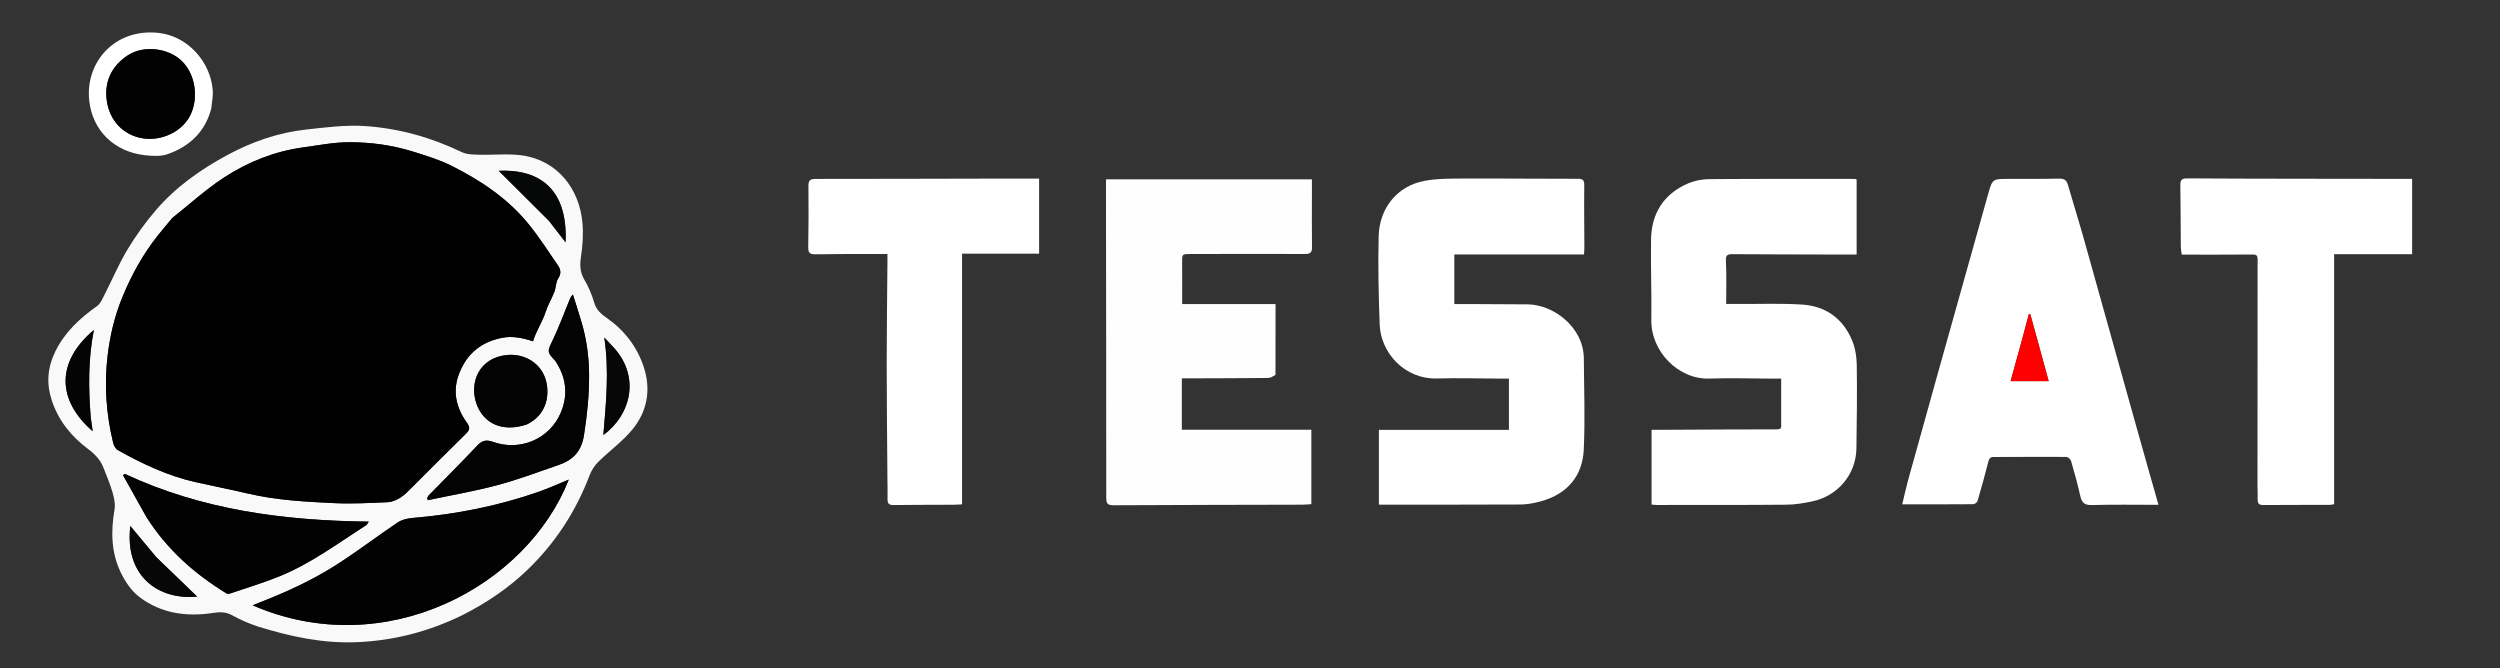 <svg version="1.1" id="Layer_1" xmlns="http://www.w3.org/2000/svg" xmlns:xlink="http://www.w3.org/1999/xlink" x="0px" y="0px"
	 width="100%" viewBox="0 0 1930 516" enable-background="new 0 0 1930 516" xml:space="preserve">
<rect x="0" y="0" width="1930" height="516" fill="#333333" stroke="none"/>
<path fill="none" opacity="1" stroke="none" 
	d="
M1271,517 
	C847.333,517 424.167,517 1,517 
	C1,345 1,173 1,1 
	C644.333,1 1287.667,1 1931,1 
	C1931,173 1931,345 1931,517 
	C1711.167,517 1491.333,517 1271,517 
M357.287,474.747 
	C375.637,465.413 392.537,454.068 407.416,439.705 
	C428.812,419.051 444.558,394.812 455.12,367.055 
	C456.558,363.276 458.905,359.499 461.767,356.67 
	C470.372,348.165 480.444,340.959 488.094,331.716 
	C499.69,317.704 502.737,300.886 497.021,283.458 
	C491.869,267.752 482.148,255.067 468.446,245.459 
	C464.354,242.59 460.424,239.477 458.817,233.913 
	C456.997,227.608 454.378,221.35 451.011,215.728 
	C447.646,210.111 447.614,204.123 448.469,198.553 
	C449.836,189.652 450.411,180.874 449.627,171.957 
	C447.312,145.619 430.168,123.701 402.889,119.944 
	C392.11,118.46 380.968,119.751 370,119.436 
	C365.486,119.307 360.478,119.357 356.583,117.481 
	C332.908,106.077 307.925,99.074 281.913,97.327 
	C266.886,96.317 251.559,98.337 236.474,99.979 
	C214.788,102.339 194.379,109.466 175.271,119.815 
	C154.686,130.965 135.608,144.441 120.277,162.32 
	C112.205,171.732 104.847,181.938 98.458,192.563 
	C91.761,203.701 86.679,215.804 80.738,227.407 
	C79.123,230.562 77.62,234.37 74.931,236.279 
	C61.525,245.796 49.814,256.589 42.507,271.72 
	C36.617,283.915 35.743,296.221 39.933,308.978 
	C45.102,324.713 55.047,336.979 68.13,346.734 
	C73.503,350.74 77.765,355.308 80.092,361.627 
	C82.319,367.674 85.021,373.579 86.782,379.755 
	C88.027,384.116 89.166,389.019 88.42,393.346 
	C85.555,409.952 85.783,426.301 93.052,441.594 
	C96.436,448.713 101.302,456.062 107.445,460.756 
	C124.318,473.647 144.086,476.374 164.791,473.132 
	C169.791,472.349 174.376,472.346 179.187,474.968 
	C185.695,478.514 192.584,481.633 199.653,483.827 
	C224.515,491.543 249.7,496.923 276.102,495.733 
	C304.495,494.453 331.198,487.496 357.287,474.747 
M984.721,288.951 
	C984.721,271.066 984.721,253.182 984.721,234.762 
	C960.099,234.762 936.571,234.762 912.633,234.762 
	C912.633,223.9 912.697,213.268 912.609,202.638 
	C912.556,196.184 912.45,196.121 918.933,196.107 
	C948.414,196.048 977.895,195.949 1007.375,196.083 
	C1011.501,196.102 1012.92,194.947 1012.865,190.779 
	C1012.677,176.631 1012.798,162.479 1012.801,148.329 
	C1012.801,145.051 1012.801,141.774 1012.801,138.452 
	C959.409,138.452 906.866,138.452 853.818,138.452 
	C853.818,144.082 853.812,149.061 853.819,154.041 
	C853.915,230.85 854.044,307.659 854.026,384.468 
	C854.025,388.819 855.241,390.082 859.655,390.058 
	C908.14,389.794 956.626,389.749 1005.111,389.617 
	C1007.556,389.61 1010.001,389.348 1012.361,389.21 
	C1012.361,369.939 1012.361,351.157 1012.361,331.762 
	C978.86,331.762 945.816,331.762 912.375,331.762 
	C912.375,318.302 912.375,305.46 912.375,292.082 
	C915.342,292.082 917.978,292.09 920.613,292.08 
	C940.107,292.01 959.602,291.99 979.094,291.777 
	C980.943,291.757 982.779,290.521 984.721,288.951 
M1375.052,327.434 
	C1375.284,329.765 1375.339,331.468 1371.917,331.468 
	C1343.482,331.469 1315.047,331.665 1286.612,331.797 
	C1282.844,331.814 1279.075,331.799 1275.009,331.799 
	C1275.009,351.314 1275.009,370.334 1275.009,389.492 
	C1276.767,389.661 1277.738,389.836 1278.708,389.836 
	C1312.199,389.813 1345.692,389.917 1379.181,389.619 
	C1385.929,389.558 1392.761,388.419 1399.385,386.993 
	C1418.152,382.952 1432.852,366.892 1433.161,346.066 
	C1433.479,324.582 1433.737,303.089 1433.418,281.608 
	C1433.324,275.261 1432.221,268.51 1429.786,262.696 
	C1422.679,245.728 1409.221,236.212 1390.998,235.099 
	C1374.733,234.106 1358.368,234.74 1342.047,234.662 
	C1339.009,234.648 1335.97,234.66 1332.6,234.66 
	C1332.6,223.177 1332.965,212.344 1332.425,201.557 
	C1332.202,197.108 1333.318,196.193 1337.414,196.223 
	C1364.725,196.426 1392.037,196.433 1419.349,196.5 
	C1423.964,196.511 1428.578,196.502 1433.321,196.502 
	C1433.321,176.539 1433.321,157.469 1433.321,138.541 
	C1432.557,138.298 1432.244,138.112 1431.93,138.112 
	C1394.482,138.111 1357.033,137.99 1319.588,138.285 
	C1314.081,138.328 1308.201,139.447 1303.16,141.617 
	C1284.259,149.758 1274.89,164.818 1274.598,185.144 
	C1274.302,205.788 1275.132,226.448 1274.824,247.092 
	C1274.462,271.322 1295.774,293.069 1319.569,292.248 
	C1335.867,291.686 1352.204,292.248 1368.524,292.304 
	C1370.776,292.312 1373.029,292.306 1375.069,292.306 
	C1375.069,304.209 1375.069,315.329 1375.052,327.434 
M1189.341,196.451 
	C1200.443,196.451 1211.544,196.451 1222.835,196.451 
	C1222.982,194.127 1223.137,192.833 1223.133,191.539 
	C1223.083,175.376 1222.856,159.211 1223.048,143.051 
	C1223.096,138.985 1221.897,138.024 1217.997,138.028 
	C1189,138.063 1160.002,137.722 1131.006,137.838 
	C1120.542,137.88 1109.872,137.727 1099.665,139.636 
	C1078.81,143.537 1064.853,160.391 1064.313,182.648 
	C1063.764,205.267 1064.297,227.937 1065.114,250.557 
	C1065.897,272.213 1084.209,292.846 1109.335,292.171 
	C1125.984,291.723 1142.658,292.22 1159.32,292.293 
	C1161.203,292.301 1163.085,292.294 1164.884,292.294 
	C1164.884,305.582 1164.884,318.332 1164.884,331.833 
	C1131.103,331.833 1097.726,331.833 1064.499,331.833 
	C1064.499,351.627 1064.499,370.659 1064.499,389.576 
	C1101.393,389.576 1137.714,389.67 1174.033,389.469 
	C1179.117,389.441 1184.313,388.418 1189.251,387.09 
	C1210.813,381.294 1221.712,366.564 1222.651,347.319 
	C1223.794,323.883 1222.853,300.342 1222.722,276.847 
	C1222.588,252.733 1199.453,235.121 1179.303,234.969 
	C1163.975,234.852 1148.647,234.794 1133.319,234.717 
	C1129.73,234.699 1126.14,234.715 1122.734,234.715 
	C1122.734,221.714 1122.734,209.313 1122.734,196.449 
	C1144.914,196.449 1166.698,196.449 1189.341,196.451 
M1658.683,362.799 
	C1654.946,349.525 1651.187,336.257 1647.474,322.976 
	C1634.591,276.888 1621.776,230.781 1608.818,184.715 
	C1604.862,170.652 1600.454,156.718 1596.42,142.677 
	C1595.371,139.027 1593.495,137.821 1589.658,137.903 
	C1576.503,138.184 1563.34,138.045 1550.18,138.097 
	C1538.339,138.145 1538.147,138.109 1534.865,149.733 
	C1522.181,194.651 1509.614,239.602 1497.035,284.55 
	C1489.021,313.186 1481.026,341.828 1473.11,370.491 
	C1471.415,376.629 1470.095,382.87 1468.532,389.353 
	C1487.426,389.353 1505.386,389.4 1523.344,389.245 
	C1524.496,389.235 1526.349,387.872 1526.668,386.785 
	C1529.607,376.751 1532.379,366.665 1534.958,356.533 
	C1535.591,354.046 1536.429,352.795 1539.178,352.794 
	C1557.834,352.789 1576.49,352.605 1595.145,352.733 
	C1596.443,352.742 1598.497,354.574 1598.894,355.938 
	C1601.485,364.847 1603.945,373.811 1605.974,382.862 
	C1607.126,388 1609.166,390.065 1614.927,389.898 
	C1631.948,389.403 1648.993,389.721 1666.351,389.721 
	C1663.718,380.478 1661.31,372.026 1658.683,362.799 
M1742.774,375.487 
	C1742.836,378.819 1743.032,382.155 1742.92,385.481 
	C1742.814,388.628 1743.919,389.915 1747.247,389.888 
	C1764.409,389.748 1781.572,389.802 1798.736,389.755 
	C1799.689,389.753 1800.641,389.452 1801.958,389.228 
	C1801.958,325.003 1801.958,260.937 1801.958,196.228 
	C1822.257,196.228 1842.163,196.228 1862.163,196.228 
	C1862.163,176.529 1862.163,157.479 1862.163,138.089 
	C1860.026,138.089 1858.376,138.09 1856.726,138.089 
	C1830.274,138.059 1803.822,138.043 1777.37,137.995 
	C1747.711,137.941 1718.052,137.923 1688.394,137.71 
	C1684.463,137.682 1683.168,138.893 1683.228,142.802 
	C1683.475,158.794 1683.458,174.79 1683.6,190.784 
	C1683.615,192.514 1684.024,194.24 1684.327,196.554 
	C1701.759,196.554 1718.696,196.682 1735.63,196.495 
	C1742.953,196.414 1742.95,196.118 1742.889,203.539 
	C1742.884,204.039 1742.86,204.538 1742.86,205.038 
	C1742.83,261.523 1742.8,318.007 1742.774,375.487 
M742.705,215.501 
	C742.705,209.099 742.705,202.698 742.705,195.844 
	C763.394,195.844 782.964,195.844 802.195,195.844 
	C802.195,176.471 802.195,157.594 802.195,137.884 
	C788.935,137.884 776.474,137.862 764.013,137.888 
	C719.198,137.979 674.383,138.127 629.568,138.119 
	C625.536,138.118 624.064,139.201 624.113,143.468 
	C624.293,159.294 624.193,175.126 623.964,190.952 
	C623.904,195.04 625.141,196.403 629.364,196.322 
	C644.688,196.027 660.019,196.116 675.348,196.065 
	C678.45,196.055 681.553,196.064 685.116,196.064 
	C685.116,198.225 685.127,199.852 685.114,201.478 
	C684.908,228.117 684.53,254.757 684.535,281.396 
	C684.54,310.858 684.894,340.321 685.099,369.784 
	C685.134,374.948 685.332,380.117 685.176,385.276 
	C685.073,388.707 686.29,389.934 689.795,389.889 
	C705.288,389.692 720.783,389.732 736.277,389.655 
	C738.39,389.645 740.502,389.461 742.705,389.353 
	C742.705,331.414 742.705,273.957 742.705,215.501 
M163.156,83.579 
	C163.555,78.955 164.595,74.281 164.244,69.715 
	C162.546,47.589 144.83,27.851 122.507,25.401 
	C88.586,21.677 65.768,48.073 68.864,77.47 
	C71.327,100.859 88.256,117.136 111.685,119.792 
	C117.532,120.455 124.063,120.886 129.419,118.991 
	C146.056,113.105 158.206,102.139 163.156,83.579 
z"/>
<path fill="#F9F9F9" opacity="1" stroke="none" 
	d="
M356.95,474.908 
	C331.198,487.496 304.495,494.453 276.102,495.733 
	C249.7,496.923 224.515,491.543 199.653,483.827 
	C192.584,481.633 185.695,478.514 179.187,474.968 
	C174.376,472.346 169.791,472.349 164.791,473.132 
	C144.086,476.374 124.318,473.647 107.445,460.756 
	C101.302,456.062 96.436,448.713 93.052,441.594 
	C85.783,426.301 85.555,409.952 88.42,393.346 
	C89.166,389.019 88.027,384.116 86.782,379.755 
	C85.021,373.579 82.319,367.674 80.092,361.627 
	C77.765,355.308 73.503,350.74 68.13,346.734 
	C55.047,336.979 45.102,324.713 39.933,308.978 
	C35.743,296.221 36.617,283.915 42.507,271.72 
	C49.814,256.589 61.525,245.796 74.931,236.279 
	C77.62,234.37 79.123,230.562 80.738,227.407 
	C86.679,215.804 91.761,203.701 98.458,192.563 
	C104.847,181.938 112.205,171.732 120.277,162.32 
	C135.608,144.441 154.686,130.965 175.271,119.815 
	C194.379,109.466 214.788,102.339 236.474,99.979 
	C251.559,98.337 266.886,96.317 281.913,97.327 
	C307.925,99.074 332.908,106.077 356.583,117.481 
	C360.478,119.357 365.486,119.307 370,119.436 
	C380.968,119.751 392.11,118.46 402.889,119.944 
	C430.168,123.701 447.312,145.619 449.627,171.957 
	C450.411,180.874 449.836,189.652 448.469,198.553 
	C447.614,204.123 447.646,210.111 451.011,215.728 
	C454.378,221.35 456.997,227.608 458.817,233.913 
	C460.424,239.477 464.354,242.59 468.446,245.459 
	C482.148,255.067 491.869,267.752 497.021,283.458 
	C502.737,300.886 499.69,317.704 488.094,331.716 
	C480.444,340.959 470.372,348.165 461.767,356.67 
	C458.905,359.499 456.558,363.276 455.12,367.055 
	C444.558,394.812 428.812,419.051 407.416,439.705 
	C392.537,454.068 375.637,465.413 356.95,474.908 
M132.914,168.436 
	C129.299,172.785 125.607,177.07 122.085,181.493 
	C110.406,196.16 101.46,212.38 94.363,229.717 
	C88.453,244.155 84.906,259.192 83.081,274.554 
	C80.387,297.219 81.975,319.759 87.386,341.958 
	C87.884,343.999 89.25,346.511 90.961,347.469 
	C109.849,358.048 129.344,367.282 150.603,372.12 
	C164.16,375.205 177.829,377.809 191.36,381.002 
	C213.187,386.153 235.463,387.328 257.694,388.399 
	C271.551,389.066 285.498,388.3 299.382,387.68 
	C302.735,387.53 306.317,385.909 309.222,384.064 
	C312.541,381.955 315.332,378.952 318.16,376.143 
	C331.96,362.436 345.613,348.579 359.522,334.985 
	C362.515,332.06 363.209,330.22 360.491,326.43 
	C351.974,314.554 348.98,301.622 354.803,287.453 
	C360.893,272.635 371.746,263.929 387.43,260.814 
	C395.536,259.204 403.172,260.77 411.509,263.481 
	C413.911,255.308 418.789,248.479 421.342,240.471 
	C423.009,235.24 425.98,230.438 427.967,225.29 
	C429.267,221.923 429.046,217.739 430.954,214.893 
	C433.536,211.046 432.742,207.853 430.691,204.859 
	C423.204,193.928 416.009,182.72 407.633,172.494 
	C391.602,152.921 370.818,139.16 348.463,127.942 
	C339.231,123.309 329.128,120.277 319.221,117.153 
	C303.123,112.075 286.395,109.779 269.634,109.802 
	C257.777,109.819 245.899,112.155 234.075,113.776 
	C211.975,116.807 191.531,124.961 173.061,136.981 
	C159.058,146.094 146.556,157.513 132.914,168.436 
M207.732,462.158 
	C203.598,463.836 199.464,465.514 195.054,467.304 
	C297.487,511.749 406.665,452.58 439.096,370.244 
	C431.165,373.485 423.637,376.96 415.846,379.676 
	C384.203,390.706 351.587,397.11 318.208,399.9 
	C314.401,400.219 310.175,401.235 307.075,403.316 
	C292.455,413.131 278.38,423.763 263.691,433.467 
	C246.343,444.927 227.748,454.15 207.732,462.158 
M113.145,399.335 
	C128.851,424.079 150.115,442.996 174.936,458.155 
	C175.605,458.564 176.823,458.455 177.645,458.176 
	C190.147,453.918 202.819,450.076 215.068,445.179 
	C239.625,435.363 260.723,419.485 282.808,405.364 
	C283.368,405.006 283.642,404.201 284.67,402.697 
	C219.056,401.914 155.765,393.679 96.364,365.846 
	C95.908,366.193 95.452,366.54 94.996,366.887 
	C100.927,377.494 106.858,388.101 113.145,399.335 
M428.833,278.748 
	C437.151,291.155 438.695,304.638 433.089,318.198 
	C424.465,339.06 401.442,348.572 380.62,341.138 
	C375.577,339.337 372.351,339.887 368.615,343.842 
	C356.287,356.893 343.555,369.562 331.012,382.411 
	C330.425,383.012 330.164,383.93 329.752,384.7 
	C329.945,385.168 330.139,385.636 330.332,386.104 
	C348.144,382.335 366.143,379.273 383.711,374.59 
	C399.834,370.293 415.539,364.384 431.338,358.926 
	C442.159,355.188 448.763,348.733 450.789,336.134 
	C453.277,320.656 454.834,305.261 454.779,289.681 
	C454.731,275.901 452.915,262.277 449.013,249.009 
	C446.888,241.78 444.547,234.614 442.304,227.419 
	C440.622,228.957 440.107,230.46 439.505,231.926 
	C435.408,241.905 431.692,252.066 427.072,261.798 
	C422.431,271.573 422.034,271.385 428.833,278.748 
M406.808,327.596 
	C421.924,320.399 424.442,305.366 421.544,294.087 
	C417.981,280.214 404.801,272.844 391.567,274.054 
	C369.691,276.056 362.167,295.578 367.806,311.577 
	C373.419,327.506 388.397,333.762 406.808,327.596 
M120.487,430.003 
	C113.894,422.068 107.302,414.134 100.608,406.079 
	C96.009,445.466 123.056,463.458 152.176,460.553 
	C141.927,450.678 131.46,440.591 120.487,430.003 
M69.998,321.578 
	C68.295,299.455 67.975,277.368 72.459,254.765 
	C43.686,278.916 43.386,308.479 71.551,332.89 
	C71.001,329.189 70.502,325.83 69.998,321.578 
M474.464,269.025 
	C471.814,266.205 469.163,263.385 466.513,260.565 
	C470.327,285.828 467.942,310.555 465.789,335.834 
	C487.068,320.238 494.03,291.487 474.464,269.025 
M423.909,170.602 
	C427.987,175.887 432.066,181.172 436.604,187.053 
	C438.583,142.578 412.804,130.49 385.017,131.863 
	C397.365,144.138 410.404,157.1 423.909,170.602 
z"/>
<path fill="#FEFEFE" opacity="1" stroke="none" 
	d="
M984.671,289.4 
	C982.779,290.521 980.943,291.757 979.094,291.777 
	C959.602,291.99 940.107,292.01 920.613,292.08 
	C917.978,292.09 915.342,292.082 912.375,292.082 
	C912.375,305.46 912.375,318.302 912.375,331.762 
	C945.816,331.762 978.86,331.762 1012.361,331.762 
	C1012.361,351.157 1012.361,369.939 1012.361,389.21 
	C1010.001,389.348 1007.556,389.61 1005.111,389.617 
	C956.626,389.749 908.14,389.794 859.655,390.058 
	C855.241,390.082 854.025,388.819 854.026,384.468 
	C854.044,307.659 853.915,230.85 853.819,154.041 
	C853.812,149.061 853.818,144.082 853.818,138.452 
	C906.866,138.452 959.409,138.452 1012.801,138.452 
	C1012.801,141.774 1012.801,145.051 1012.801,148.329 
	C1012.798,162.479 1012.677,176.631 1012.865,190.779 
	C1012.92,194.947 1011.501,196.102 1007.375,196.083 
	C977.895,195.949 948.414,196.048 918.933,196.107 
	C912.45,196.121 912.556,196.184 912.609,202.638 
	C912.697,213.268 912.633,223.9 912.633,234.762 
	C936.571,234.762 960.099,234.762 984.721,234.762 
	C984.721,253.182 984.721,271.066 984.671,289.4 
z"/>
<path fill="#fff" opacity="1" stroke="none" 
	d="
M1375.06,326.942 
	C1375.069,315.329 1375.069,304.209 1375.069,292.306 
	C1373.029,292.306 1370.776,292.312 1368.524,292.304 
	C1352.204,292.248 1335.867,291.686 1319.569,292.248 
	C1295.774,293.069 1274.462,271.322 1274.824,247.092 
	C1275.132,226.448 1274.302,205.788 1274.598,185.144 
	C1274.89,164.818 1284.259,149.758 1303.16,141.617 
	C1308.201,139.447 1314.081,138.328 1319.588,138.285 
	C1357.033,137.99 1394.482,138.111 1431.93,138.112 
	C1432.244,138.112 1432.557,138.298 1433.321,138.541 
	C1433.321,157.469 1433.321,176.539 1433.321,196.502 
	C1428.578,196.502 1423.964,196.511 1419.349,196.5 
	C1392.037,196.433 1364.725,196.426 1337.414,196.223 
	C1333.318,196.193 1332.202,197.108 1332.425,201.557 
	C1332.965,212.344 1332.6,223.177 1332.6,234.66 
	C1335.97,234.66 1339.009,234.648 1342.047,234.662 
	C1358.368,234.74 1374.733,234.106 1390.998,235.099 
	C1409.221,236.212 1422.679,245.728 1429.786,262.696 
	C1432.221,268.51 1433.324,275.261 1433.418,281.608 
	C1433.737,303.089 1433.479,324.582 1433.161,346.066 
	C1432.852,366.892 1418.152,382.952 1399.385,386.993 
	C1392.761,388.419 1385.929,389.558 1379.181,389.619 
	C1345.692,389.917 1312.199,389.813 1278.708,389.836 
	C1277.738,389.836 1276.767,389.661 1275.009,389.492 
	C1275.009,370.334 1275.009,351.314 1275.009,331.799 
	C1279.075,331.799 1282.844,331.814 1286.612,331.797 
	C1315.047,331.665 1343.482,331.469 1371.917,331.468 
	C1375.339,331.468 1375.284,329.765 1375.06,326.942 
z"/>
<path fill="#fff" opacity="1" stroke="none" 
	d="
M1188.912,196.45 
	C1166.698,196.449 1144.914,196.449 1122.734,196.449 
	C1122.734,209.313 1122.734,221.714 1122.734,234.715 
	C1126.14,234.715 1129.73,234.699 1133.319,234.717 
	C1148.647,234.794 1163.975,234.852 1179.303,234.969 
	C1199.453,235.121 1222.588,252.733 1222.722,276.847 
	C1222.853,300.342 1223.794,323.883 1222.651,347.319 
	C1221.712,366.564 1210.813,381.294 1189.251,387.09 
	C1184.313,388.418 1179.117,389.441 1174.033,389.469 
	C1137.714,389.67 1101.393,389.576 1064.499,389.576 
	C1064.499,370.659 1064.499,351.627 1064.499,331.833 
	C1097.726,331.833 1131.103,331.833 1164.884,331.833 
	C1164.884,318.332 1164.884,305.582 1164.884,292.294 
	C1163.085,292.294 1161.203,292.301 1159.32,292.293 
	C1142.658,292.22 1125.984,291.723 1109.335,292.171 
	C1084.209,292.846 1065.897,272.213 1065.114,250.557 
	C1064.297,227.937 1063.764,205.267 1064.313,182.648 
	C1064.853,160.391 1078.81,143.537 1099.665,139.636 
	C1109.872,137.727 1120.542,137.88 1131.006,137.838 
	C1160.002,137.722 1189,138.063 1217.997,138.028 
	C1221.897,138.024 1223.096,138.985 1223.048,143.051 
	C1222.856,159.211 1223.083,175.376 1223.133,191.539 
	C1223.137,192.833 1222.982,194.127 1222.835,196.451 
	C1211.544,196.451 1200.443,196.451 1188.912,196.45 
z"/>
<path fill="#fff" opacity="1" stroke="none" 
	d="
M1658.793,363.187 
	C1661.31,372.026 1663.718,380.478 1666.351,389.721 
	C1648.993,389.721 1631.948,389.403 1614.927,389.898 
	C1609.166,390.065 1607.126,388 1605.974,382.862 
	C1603.945,373.811 1601.485,364.847 1598.894,355.938 
	C1598.497,354.574 1596.443,352.742 1595.145,352.733 
	C1576.49,352.605 1557.834,352.789 1539.178,352.794 
	C1536.429,352.795 1535.591,354.046 1534.958,356.533 
	C1532.379,366.665 1529.607,376.751 1526.668,386.785 
	C1526.349,387.872 1524.496,389.235 1523.344,389.245 
	C1505.386,389.4 1487.426,389.353 1468.532,389.353 
	C1470.095,382.87 1471.415,376.629 1473.11,370.491 
	C1481.026,341.828 1489.021,313.186 1497.035,284.55 
	C1509.614,239.602 1522.181,194.651 1534.865,149.733 
	C1538.147,138.109 1538.339,138.145 1550.18,138.097 
	C1563.34,138.045 1576.503,138.184 1589.658,137.903 
	C1593.495,137.821 1595.371,139.027 1596.42,142.677 
	C1600.454,156.718 1604.862,170.652 1608.818,184.715 
	C1621.776,230.781 1634.591,276.888 1647.474,322.976 
	C1651.187,336.257 1654.946,349.525 1658.793,363.187 
M1561.193,261.628 
	C1558.223,272.389 1555.252,283.15 1552.195,294.228 
	C1561.881,294.228 1571.408,294.228 1581.569,294.228 
	C1576.735,276.621 1572.078,259.655 1567.42,242.69 
	C1567.055,242.575 1566.69,242.46 1566.326,242.344 
	C1564.693,248.512 1563.059,254.679 1561.193,261.628 
z"/>
<path fill="#fff" opacity="1" stroke="none" 
	d="
M1742.773,374.99 
	C1742.8,318.007 1742.83,261.523 1742.86,205.038 
	C1742.86,204.538 1742.884,204.039 1742.889,203.539 
	C1742.95,196.118 1742.953,196.414 1735.63,196.495 
	C1718.696,196.682 1701.759,196.554 1684.327,196.554 
	C1684.024,194.24 1683.615,192.514 1683.6,190.784 
	C1683.458,174.79 1683.475,158.794 1683.228,142.802 
	C1683.168,138.893 1684.463,137.682 1688.394,137.71 
	C1718.052,137.923 1747.711,137.941 1777.37,137.995 
	C1803.822,138.043 1830.274,138.059 1856.726,138.089 
	C1858.376,138.09 1860.026,138.089 1862.163,138.089 
	C1862.163,157.479 1862.163,176.529 1862.163,196.228 
	C1842.163,196.228 1822.257,196.228 1801.958,196.228 
	C1801.958,260.937 1801.958,325.003 1801.958,389.228 
	C1800.641,389.452 1799.689,389.753 1798.736,389.755 
	C1781.572,389.802 1764.409,389.748 1747.247,389.888 
	C1743.919,389.915 1742.814,388.628 1742.92,385.481 
	C1743.032,382.155 1742.836,378.819 1742.773,374.99 
z"/>
<path fill="#fff" opacity="1" stroke="none" 
	d="
M742.705,216.001 
	C742.705,273.957 742.705,331.414 742.705,389.353 
	C740.502,389.461 738.39,389.645 736.277,389.655 
	C720.783,389.732 705.288,389.692 689.795,389.889 
	C686.29,389.934 685.073,388.707 685.176,385.276 
	C685.332,380.117 685.134,374.948 685.099,369.784 
	C684.894,340.321 684.54,310.858 684.535,281.396 
	C684.53,254.757 684.908,228.117 685.114,201.478 
	C685.127,199.852 685.116,198.225 685.116,196.064 
	C681.553,196.064 678.45,196.055 675.348,196.065 
	C660.019,196.116 644.688,196.027 629.364,196.322 
	C625.141,196.403 623.904,195.04 623.964,190.952 
	C624.193,175.126 624.293,159.294 624.113,143.468 
	C624.064,139.201 625.536,138.118 629.568,138.119 
	C674.383,138.127 719.198,137.979 764.013,137.888 
	C776.474,137.862 788.935,137.884 802.195,137.884 
	C802.195,157.594 802.195,176.471 802.195,195.844 
	C782.964,195.844 763.394,195.844 742.705,195.844 
	C742.705,202.698 742.705,209.099 742.705,216.001 
z"/>
<path fill="#fff" opacity="1" stroke="none" 
	d="
M163.068,83.986 
	C158.206,102.139 146.056,113.105 129.419,118.991 
	C124.063,120.886 117.532,120.455 111.685,119.792 
	C88.256,117.136 71.327,100.859 68.864,77.47 
	C65.768,48.073 88.586,21.677 122.507,25.401 
	C144.83,27.851 162.546,47.589 164.244,69.715 
	C164.595,74.281 163.555,78.955 163.068,83.986 
M136.26,100.904 
	C143.689,95.759 148.226,89.058 149.873,79.857 
	C152.307,66.253 147.521,51.806 136.963,44.298 
	C126.113,36.582 109.549,35.614 98.787,42.655 
	C86.238,50.866 80.382,62.942 82.447,77.687 
	C86.234,104.736 114.696,114.86 136.26,100.904 
z"/>
<path fill="#ff" opacity="1" stroke="none" 
	d="
M133.15,168.171 
	C146.556,157.513 159.058,146.094 173.061,136.981 
	C191.531,124.961 211.975,116.807 234.075,113.776 
	C245.899,112.155 257.777,109.819 269.634,109.802 
	C286.395,109.779 303.123,112.075 319.221,117.153 
	C329.128,120.277 339.231,123.309 348.463,127.942 
	C370.818,139.16 391.602,152.921 407.633,172.494 
	C416.009,182.72 423.204,193.928 430.691,204.859 
	C432.742,207.853 433.536,211.046 430.954,214.893 
	C429.046,217.739 429.267,221.923 427.967,225.29 
	C425.98,230.438 423.009,235.24 421.342,240.471 
	C418.789,248.479 413.911,255.308 411.509,263.481 
	C403.172,260.77 395.536,259.204 387.43,260.814 
	C371.746,263.929 360.893,272.635 354.803,287.453 
	C348.98,301.622 351.974,314.554 360.491,326.43 
	C363.209,330.22 362.515,332.06 359.522,334.985 
	C345.613,348.579 331.96,362.436 318.16,376.143 
	C315.332,378.952 312.541,381.955 309.222,384.064 
	C306.317,385.909 302.735,387.53 299.382,387.68 
	C285.498,388.3 271.551,389.066 257.694,388.399 
	C235.463,387.328 213.187,386.153 191.36,381.002 
	C177.829,377.809 164.16,375.205 150.603,372.12 
	C129.344,367.282 109.849,358.048 90.961,347.469 
	C89.25,346.511 87.884,343.999 87.386,341.958 
	C81.975,319.759 80.387,297.219 83.081,274.554 
	C84.906,259.192 88.453,244.155 94.363,229.717 
	C101.46,212.38 110.406,196.16 122.085,181.493 
	C125.607,177.07 129.299,172.785 133.15,168.171 
z"/>
<path fill="#020202" opacity="1" stroke="none" 
	d="
M208.114,462.088 
	C227.748,454.15 246.343,444.927 263.691,433.467 
	C278.38,423.763 292.455,413.131 307.075,403.316 
	C310.175,401.235 314.401,400.219 318.208,399.9 
	C351.587,397.11 384.203,390.706 415.846,379.676 
	C423.637,376.96 431.165,373.485 439.096,370.244 
	C406.665,452.58 297.487,511.749 195.054,467.304 
	C199.464,465.514 203.598,463.836 208.114,462.088 
z"/>
<path fill="#020202" opacity="1" stroke="none" 
	d="
M112.967,399.022 
	C106.858,388.101 100.927,377.494 94.996,366.887 
	C95.452,366.54 95.908,366.193 96.364,365.846 
	C155.765,393.679 219.056,401.914 284.67,402.697 
	C283.642,404.201 283.368,405.006 282.808,405.364 
	C260.723,419.485 239.625,435.363 215.068,445.179 
	C202.819,450.076 190.147,453.918 177.645,458.176 
	C176.823,458.455 175.605,458.564 174.936,458.155 
	C150.115,442.996 128.851,424.079 112.967,399.022 
z"/>
<path fill="#030303" opacity="1" stroke="none" 
	d="
M428.599,278.474 
	C422.034,271.385 422.431,271.573 427.072,261.798 
	C431.692,252.066 435.408,241.905 439.505,231.926 
	C440.107,230.46 440.622,228.957 442.304,227.419 
	C444.547,234.614 446.888,241.78 449.013,249.009 
	C452.915,262.277 454.731,275.901 454.779,289.681 
	C454.834,305.261 453.277,320.656 450.789,336.134 
	C448.763,348.733 442.159,355.188 431.338,358.926 
	C415.539,364.384 399.834,370.293 383.711,374.59 
	C366.143,379.273 348.144,382.335 330.332,386.104 
	C330.139,385.636 329.945,385.168 329.752,384.7 
	C330.164,383.93 330.425,383.012 331.012,382.411 
	C343.555,369.562 356.287,356.893 368.615,343.842 
	C372.351,339.887 375.577,339.337 380.62,341.138 
	C401.442,348.572 424.465,339.06 433.089,318.198 
	C438.695,304.638 437.151,291.155 428.599,278.474 
z"/>
<path fill="#030303" opacity="1" stroke="none" 
	d="
M406.456,327.766 
	C388.397,333.762 373.419,327.506 367.806,311.577 
	C362.167,295.578 369.691,276.056 391.567,274.054 
	C404.801,272.844 417.981,280.214 421.544,294.087 
	C424.442,305.366 421.924,320.399 406.456,327.766 
z"/>
<path fill="#070708" opacity="1" stroke="none" 
	d="
M120.739,430.253 
	C131.46,440.591 141.927,450.678 152.176,460.553 
	C123.056,463.458 96.009,445.466 100.608,406.079 
	C107.302,414.134 113.894,422.068 120.739,430.253 
z"/>
<path fill="#040404" opacity="1" stroke="none" 
	d="
M70,322.024 
	C70.502,325.83 71.001,329.189 71.551,332.89 
	C43.386,308.479 43.686,278.916 72.459,254.765 
	C67.975,277.368 68.295,299.455 70,322.024 
z"/>
<path fill="#080708" opacity="1" stroke="none" 
	d="
M474.664,269.326 
	C494.03,291.487 487.068,320.238 465.789,335.834 
	C467.942,310.555 470.327,285.828 466.513,260.565 
	C469.163,263.385 471.814,266.205 474.664,269.326 
z"/>
<path fill="#060707" opacity="1" stroke="none" 
	d="
M423.676,170.332 
	C410.404,157.1 397.365,144.138 385.017,131.863 
	C412.804,130.49 438.583,142.578 436.604,187.053 
	C432.066,181.172 427.987,175.887 423.676,170.332 
z"/>
<path fill="red" opacity="1" stroke="none" 
	d="
M1561.31,261.237 
	C1563.059,254.679 1564.693,248.512 1566.326,242.344 
	C1566.69,242.46 1567.055,242.575 1567.42,242.69 
	C1572.078,259.655 1576.735,276.621 1581.569,294.228 
	C1571.408,294.228 1561.881,294.228 1552.195,294.228 
	C1555.252,283.15 1558.223,272.389 1561.31,261.237 
z"/>
<path fill="#020202" opacity="1" stroke="none" 
	d="
M135.934,101.073 
	C114.696,114.86 86.234,104.736 82.447,77.687 
	C80.382,62.942 86.238,50.866 98.787,42.655 
	C109.549,35.614 126.113,36.582 136.963,44.298 
	C147.521,51.806 152.307,66.253 149.873,79.857 
	C148.226,89.058 143.689,95.759 135.934,101.073 
z"/>
</svg>